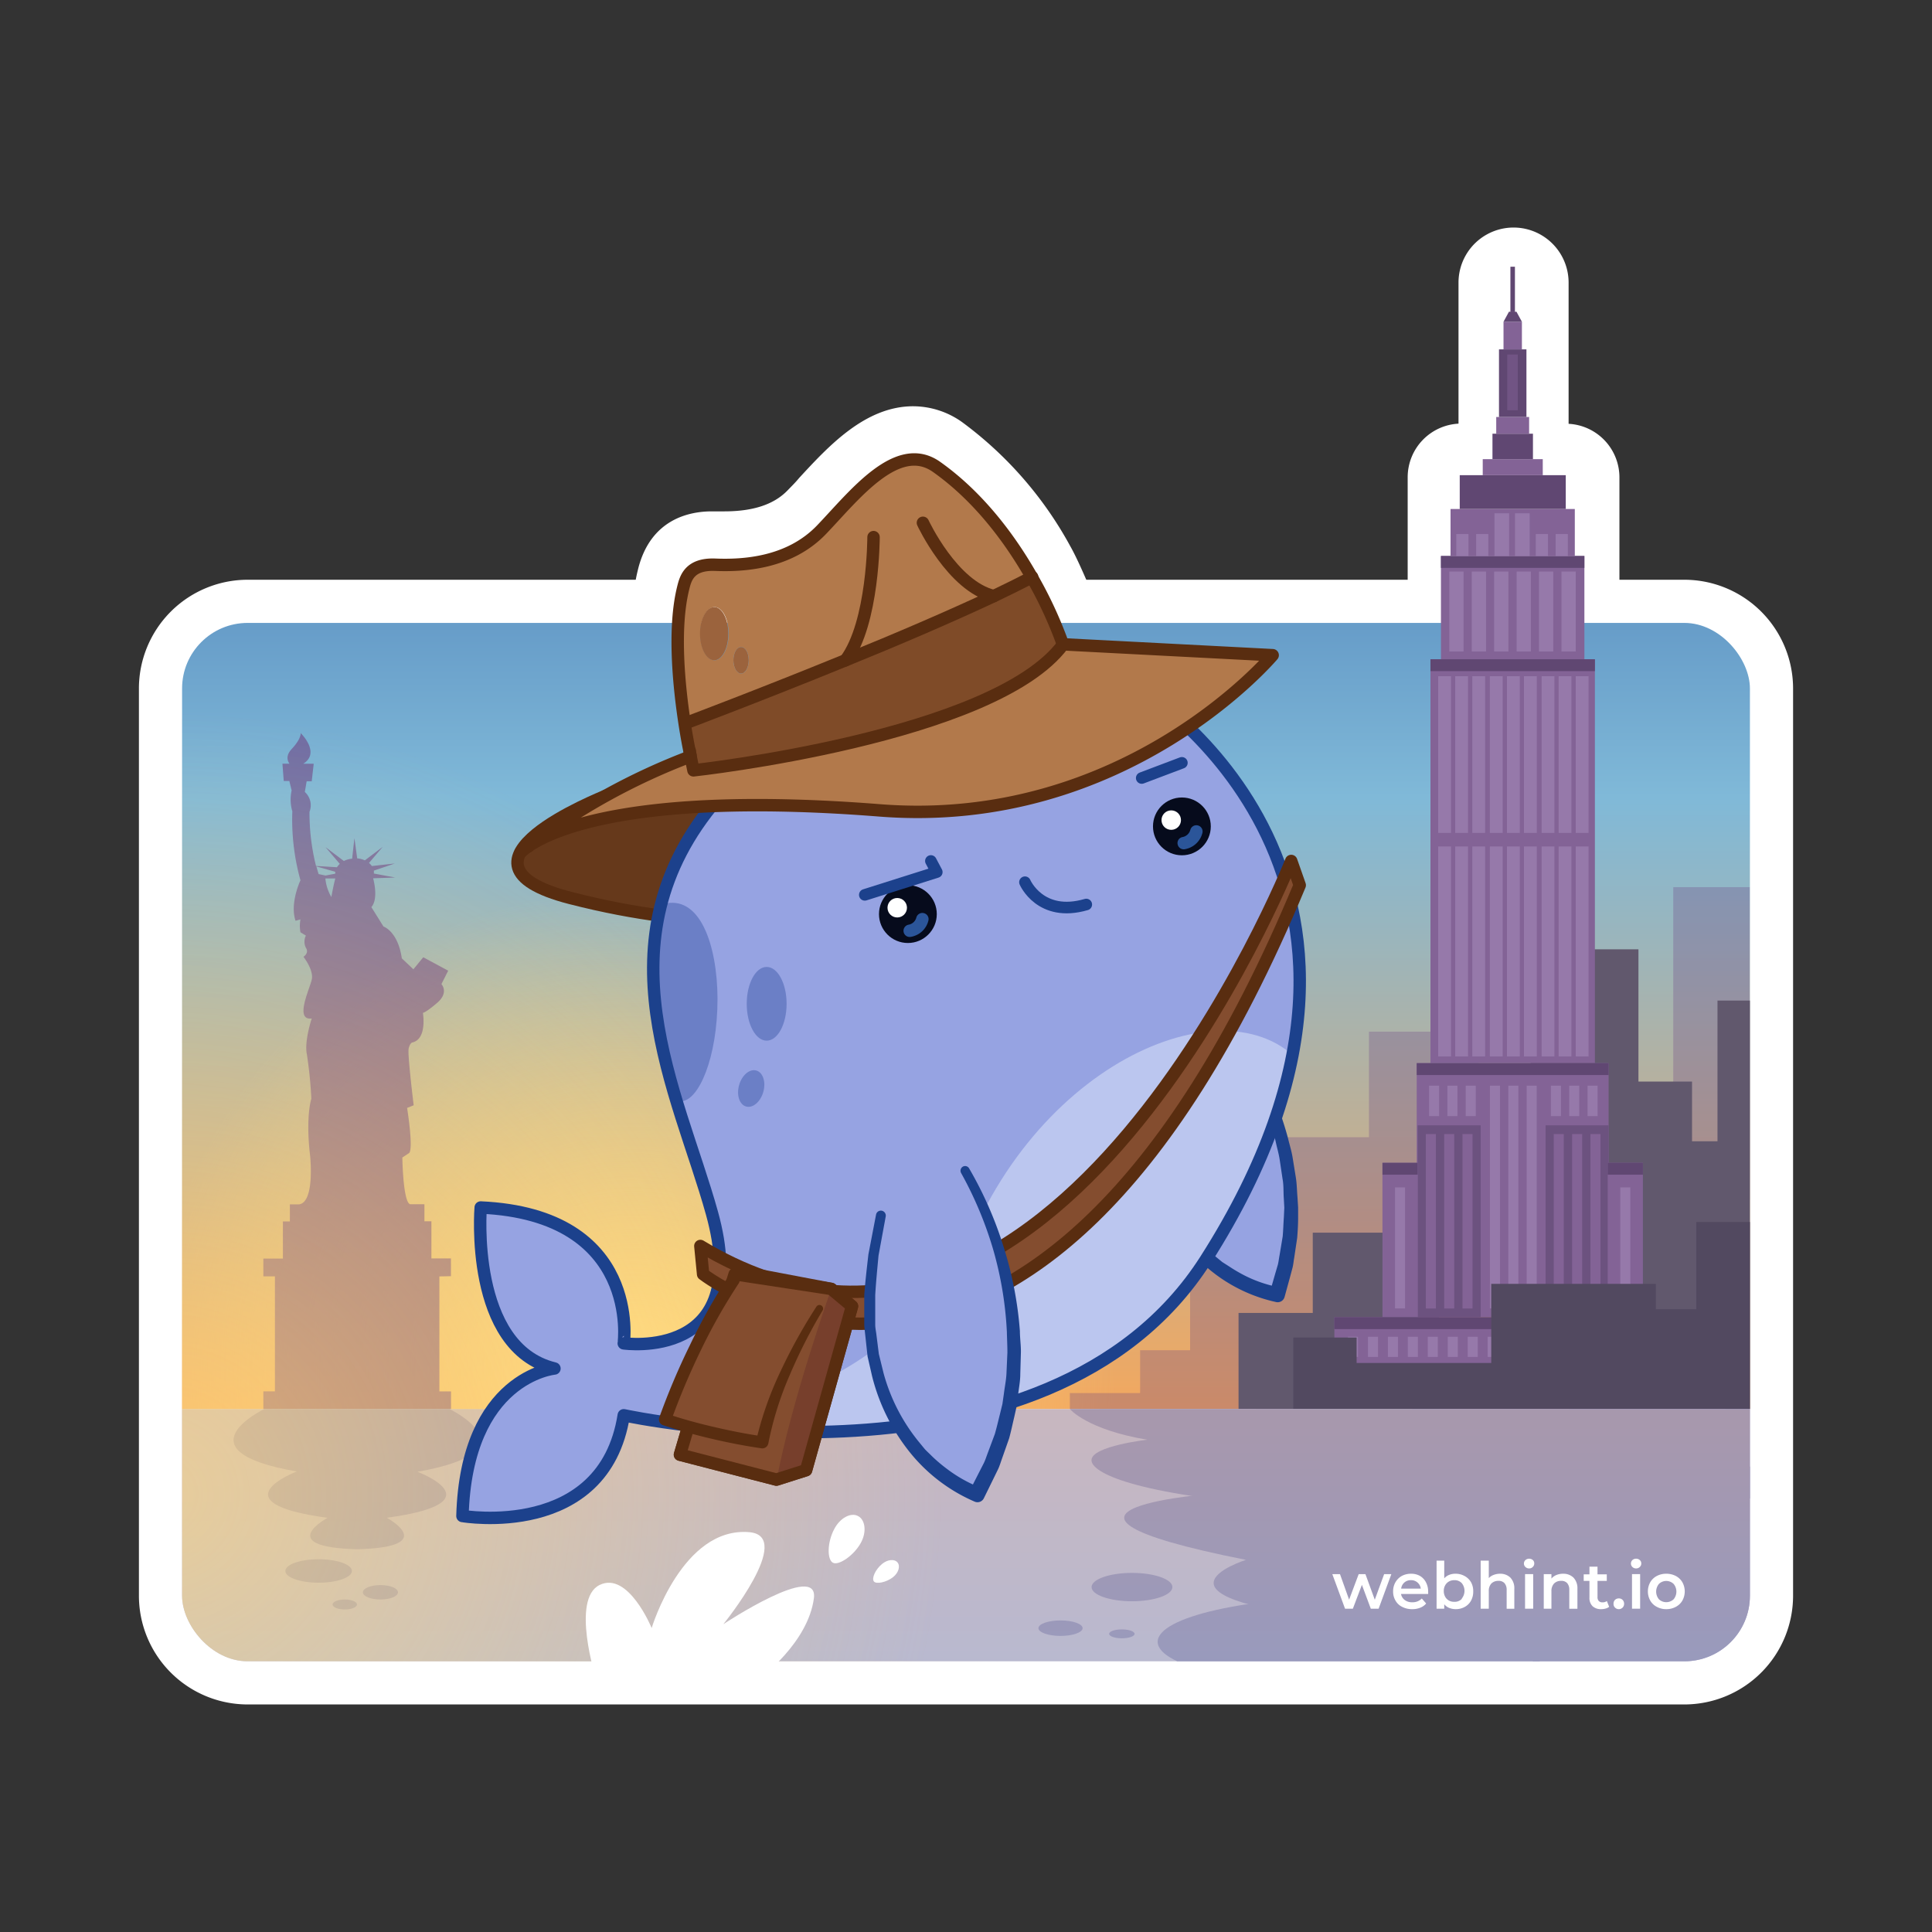 <svg id="sticker" xmlns="http://www.w3.org/2000/svg" xmlns:xlink="http://www.w3.org/1999/xlink" viewBox="0 0 252 252"><rect x="0" y="0" width="252" height="252" fill="#333333" stroke="none"/><defs><style>.cls-1,.cls-20,.cls-23,.cls-27{fill:none;}.cls-2{fill:#fff;}.cls-3{clip-path:url(#clip-path);}.cls-4{fill:url(#linear-gradient);}.cls-5{fill:url(#radial-gradient);}.cls-6{opacity:0.3;}.cls-7,.cls-9{fill:#6c4284;}.cls-8{fill:#61586d;}.cls-9{opacity:0.6;}.cls-10{fill:#bdbad8;}.cls-11{fill:#9593c1;}.cls-12{opacity:0.2;fill:url(#linear-gradient-2);}.cls-13{fill:url(#radial-gradient-2);}.cls-14{fill:#66391b;}.cls-14,.cls-27,.cls-28{stroke:#592d10;}.cls-14,.cls-20,.cls-23,.cls-27,.cls-28{stroke-linecap:round;stroke-linejoin:round;}.cls-14,.cls-20,.cls-27,.cls-28{stroke-width:1.62px;}.cls-15{fill:#96a3e2;}.cls-16{fill:#1c418c;}.cls-17{clip-path:url(#clip-path-2);}.cls-18{fill:#bbc6ef;}.cls-19{fill:#6b7fc6;}.cls-20,.cls-23{stroke:#1c418c;}.cls-21{fill:#060b1c;}.cls-22{fill:#2b5599;}.cls-23{stroke-width:1.51px;}.cls-24{fill:#b2794b;}.cls-25{fill:#7f4b28;}.cls-26{fill:#9b633d;}.cls-28,.cls-29{fill:#844d2f;}.cls-30{fill:#773f2c;}.cls-31{fill:#592d10;}.cls-32,.cls-36{fill:#836396;}.cls-33{fill:#604772;}.cls-34{fill:#6c527f;}.cls-35{fill:#9679aa;}.cls-36{opacity:0.5;}.cls-37{fill:#524960;}</style><clipPath id="clip-path"><rect class="cls-1" x="23.75" y="81.25" width="204.5" height="135.44" rx="8.55" ry="8.55"/></clipPath><linearGradient id="linear-gradient" x1="125.88" y1="74.64" x2="125.88" y2="183.31" gradientUnits="userSpaceOnUse"><stop offset="0" stop-color="#5f94c4"/><stop offset="0.27" stop-color="#80b9d8"/><stop offset="1" stop-color="#f2a85f"/></linearGradient><radialGradient id="radial-gradient" cx="82.54" cy="178.91" r="63.06" gradientTransform="translate(-0.02 0.05)" gradientUnits="userSpaceOnUse"><stop offset="0" stop-color="#ffdb80"/><stop offset="1" stop-color="#ffdb80" stop-opacity="0"/></radialGradient><linearGradient id="linear-gradient-2" x1="125.88" y1="252.61" x2="125.88" y2="185.34" gradientTransform="translate(-0.02 0.05)" xlink:href="#linear-gradient"/><radialGradient id="radial-gradient-2" cx="20.9" cy="194.88" r="102.14" gradientTransform="translate(-0.02 0.05)" gradientUnits="userSpaceOnUse"><stop offset="0" stop-color="#ffdb80" stop-opacity="0.6"/><stop offset="1" stop-color="#ffdb80" stop-opacity="0"/></radialGradient><clipPath id="clip-path-2"><path class="cls-1" d="M81.36,184.6s55.26,12.09,75.91-20.29c32.28-50.63-9.39-75.09-9.39-75.09-25.81-10.33-54.3,15-54.3,15-15.86,18.54-5.13,38.14-.72,54,5.4,19.42-11.5,17-11.5,17S83.7,158.44,62.7,157.5c0,0-1.52,18.3,9.62,21,0,0-11.49,1.06-12,19.24C60.36,197.74,78.78,200.91,81.36,184.6Z"/></clipPath></defs><title>webhint_sticker_4</title><path class="cls-2" d="M219.7,75.62h-8.47V62.28a7,7,0,0,0-6.63-7V36.86a7.18,7.18,0,0,0-14.36,0v18.4a7,7,0,0,0-6.63,7V75.62H32.3A14.19,14.19,0,0,0,18.12,89.8V208.14A14.19,14.19,0,0,0,32.3,222.32H219.7a14.19,14.19,0,0,0,14.18-14.18V89.8A14.19,14.19,0,0,0,219.7,75.62Z"/><path class="cls-2" d="M83.87,194.85l-.87,1a19.9,19.9,0,0,1-3.63,3.35c-5.21,3.73-11.31,4.52-15.51,4.52a29.34,29.34,0,0,1-4.75-.36,6.83,6.83,0,0,1-5.65-6.87c.12-4.52,1.1-13,6.38-19.24l.47-.55-.39-.62a27.17,27.17,0,0,1-3.35-8.8,43.77,43.77,0,0,1-.74-11.42,6.78,6.78,0,0,1,6.8-6.23h.28c9,.4,15.77,3.32,20.21,8.66.11.13.21.26.32.38l1,1.25.69-1.43a6.1,6.1,0,0,1,.39-.71l.25-.39-.13-.44c-.55-1.8-1.17-3.66-1.81-5.62-.55-1.67-1.14-3.43-1.7-5.24l-.08-.25-.2-.18c-3.38-3.14-5.57-8.42-6.16-14.88a31,31,0,0,1,.08-6.47l.11-.89-.87-.21c-.78-.18-1.57-.37-2.36-.58-7.56-1.94-11.59-5.48-12-10.51-.6-7.82,8.46-12.6,15.32-15.53l.12,0A6.86,6.86,0,0,1,78.39,96l.63,0,.17-.09c1-.52,2.1-1,3.16-1.51l.73-.34-.31-1.43.27-.07-.11-.87c-.9-7.1-.79-13.14.3-17.47,1.63-6.54,6.72-7.52,9.61-7.52h.56l1.06,0c3.79,0,6.51-.9,8.29-2.76.48-.5,1-1,1.48-1.59l0,0c3.85-4.17,8.63-9.36,14.89-9.36a11.06,11.06,0,0,1,6.36,2.06,49.46,49.46,0,0,1,14.18,16.3c.82,1.45,1.86,3.88,2.63,5.65.27.64.51,1.2.7,1.62l.27.58,34.79,0-7.67,9.11a52.74,52.74,0,0,1-5.34,5.24l-.72.62.59.75a55,55,0,0,1,6.27,10l.14.29.27.15a6.8,6.8,0,0,1,3.09,3.67l1.11,3.16a6.87,6.87,0,0,1-.14,4.87l-.3.7,0,.29a54,54,0,0,1,.15,17.23l0,.37.2.31a20.7,20.7,0,0,1,1.62,3.1c2.75,6.68,1.79,15.16-2.93,25.93l0,.09,0,.11A43.36,43.36,0,0,1,173.1,170a7,7,0,0,1-2.93,3.76l-.21.13-.13.22a168.48,168.48,0,0,1-15.4,22.39L153,198.22,91.83,207Z"/><g class="cls-3"><rect class="cls-4" x="16.59" y="71.56" width="218.57" height="112.23"/><circle class="cls-5" cx="82.53" cy="178.96" r="63.06"/><g class="cls-6"><rect class="cls-7" x="218.25" y="115.72" width="13.16" height="40.77"/><polygon class="cls-7" points="178.56 148.33 165.95 148.33 165.95 163.6 155.23 163.6 155.23 176.12 148.71 176.12 148.71 181.7 139.55 181.7 139.55 183.79 148.71 183.79 150.39 183.79 155.23 183.79 158.57 183.79 174.19 183.78 174.19 180.27 182.48 180.27 182.48 177.63 192.89 177.63 192.89 134.56 178.56 134.56 178.56 148.33"/></g><polygon class="cls-8" points="237.4 130.51 224.02 130.51 224.02 148.86 220.7 148.86 220.7 141.07 213.71 141.07 213.71 123.82 199.65 123.82 199.66 169.75 210.45 169.75 210.45 183.78 218.91 183.78 220.71 183.78 225.43 183.78 225.43 183.78 237.4 183.78 237.4 130.51"/><polygon class="cls-8" points="171.23 171.25 161.55 171.25 161.55 183.79 171.23 183.78 176.62 183.78 187.69 183.78 187.68 160.78 171.23 160.78 171.23 171.25"/><path class="cls-9" d="M58.82,166.46v-2.32H56.27V159.3h-.91v-2.23H53.48c-.92-.33-1-6.09-1-6.09l.89-.59c.58-.63-.27-5.88-.27-5.88l.86-.34s-.82-6.65-.66-7.38.46-.81.46-.81c2-.43,1.4-3.87,1.4-3.87s.35,0,1.89-1.33.53-2.42.53-2.42l.88-1.75-3.25-1.75-1.29,1.57L52.41,125c-.51-3.54-2.39-4.15-2.39-4.15l-1.58-2.53c.92-1.07.33-3.38.23-3.76l2.89-.1-2.8-.52a1.58,1.58,0,0,0,0-.38l2.74-.93-3,.33a1.74,1.74,0,0,0-.37-.4l1.79-2.1-2.33,1.76a3,3,0,0,0-1-.26l-.36-2.64L45.93,112a3.14,3.14,0,0,0-1.08.3l-2.39-1.8,1.86,2.18a2.22,2.22,0,0,0-.37.44l-2.73-.17a28.35,28.35,0,0,1-.85-7.06,2.33,2.33,0,0,0-.61-2.59L40,101.9h.66l.26-2.28H39.55c2.32-1.43-.33-4-.33-4s.1.71-1.16,2.06c-.82.88-.57,1.56-.3,1.93h-.92l.17,2.26h.73l.3,1.23a5.38,5.38,0,0,0,.09,2.72,29.61,29.61,0,0,0,1.06,9s-1.42,3-.64,5.28l.64-.18a4.55,4.55,0,0,0,0,1.68l.71.43a1.79,1.79,0,0,0,0,1.6c.46.69-.32,1.17-.32,1.17s1.38,1.73,1.08,3-2.26,5.33,0,5.05c0,0-1,3-.63,4.68a56.49,56.49,0,0,1,.58,5.78s-.77,2.29-.16,7.44c0,0,.65,6-1.42,6.34H37.81v2.23H36.9v4.84H34.35v2.32h1.51v15H34.35v2.33H58.83v-2.32H57.31v-15ZM43.22,117a5.79,5.79,0,0,1-.78-2.42l1.3,0C43.53,115.28,43.22,117,43.22,117Zm.51-3.29a2.42,2.42,0,0,0,0,.25v0l-1.28.24v0l-.89-.19s-.12-.36-.29-1Z"/><rect class="cls-10" x="16.59" y="183.79" width="218.57" height="45.05"/><path class="cls-11" d="M58.64,183.79H34.47s-11.39,5.45,4.25,8.14c0,0-10.69,4.05,4,6.05,0,0-7,3.76,3.65,4.09h.43c10.63-.33,3.65-4.1,3.65-4.1,14.67-2,4-6,4-6C70,189.24,58.64,183.79,58.64,183.79Z"/><ellipse class="cls-11" cx="41.56" cy="204.91" rx="4.34" ry="1.53"/><ellipse class="cls-11" cx="49.62" cy="207.69" rx="2.29" ry="0.94"/><ellipse class="cls-11" cx="44.97" cy="209.28" rx="1.59" ry="0.65"/><ellipse class="cls-11" cx="147.65" cy="207.01" rx="5.27" ry="1.85"/><ellipse class="cls-11" cx="138.33" cy="212.37" rx="2.88" ry="1.01"/><ellipse class="cls-11" cx="146.33" cy="213.11" rx="1.66" ry="0.58"/><path class="cls-11" d="M238,211.35s4.4,4-17,5.23c0,0-2,3.33-10.17,3.54v0h-.8v0c-8.14-.21-10.16-3.54-10.16-3.54-20.48-1.32-21.68-5-21.68-5-32.13-2.95-15.67-8.12-15.67-8.12-33.52-6.64-3.58-8.7-3.58-8.7,7.88-4.73-13.29-4.95-13.29-4.95l64.39,1.48h28.32Z"/><ellipse class="cls-11" cx="221.2" cy="214.56" rx="1.64" ry="0.54"/><path class="cls-11" d="M139.55,183.79s2.23,2.69,10.09,4c0,0-7.21.82-7.27,2.64-.06,1.63,5.39,4.52,25.57,6.06,11.82.91,62.54-1.13,62.54-1.13V183.76Z"/><ellipse class="cls-11" cx="177.16" cy="214.15" rx="26.16" ry="5.89"/><rect class="cls-12" x="16.59" y="183.79" width="218.57" height="45.05"/><circle class="cls-13" cx="20.89" cy="194.93" r="102.14"/></g><path class="cls-2" d="M77.72,218.89s-3.26-10.3.48-12.15S85,212.35,85,212.35s4-13.27,12.75-12.5c5.93.53-3.4,12-3.4,12s12.44-8.24,11.81-3.38c-.76,5.81-7,10.4-7,10.4Z"/><path class="cls-2" d="M112.28,201.25c-.91,1.65-2.9,3-3.65,2.58s-.76-2.63.2-4.42c.76-1.43,2.15-2.17,3.1-1.66S113.06,199.84,112.28,201.25Z"/><path class="cls-2" d="M116.48,205.72c-.85.67-2.2.95-2.5.55s.18-1.55,1.09-2.29c.71-.58,1.61-.66,2-.18S117.2,205.15,116.48,205.72Z"/><path class="cls-14" d="M79,103.8c-.36.21-22.32,8.78-4.6,13.33s28.15,2.54,28.15,2.54l-4.45-17.43Z"/><path class="cls-15" d="M157.7,130.62s16.05,17.32,8.88,38.24c0,0-19-2.66-17.82-31"/><path class="cls-16" d="M158.2,130.15a46.4,46.4,0,0,1,5.92,8.59,45.31,45.31,0,0,1,3.87,9.68c.2.85.47,1.69.61,2.55l.42,2.6c.14.86.14,1.74.22,2.62l.08,1.31,0,1.32c0,.87-.05,1.75-.12,2.63l-.39,2.61c-.08.43-.11.87-.22,1.3l-.34,1.27-.7,2.55a.93.93,0,0,1-1.07.66,20.44,20.44,0,0,1-9.09-4.56,24.31,24.31,0,0,1-6.06-8l-1-2.3-.74-2.39c-.12-.4-.26-.79-.36-1.19l-.24-1.22-.47-2.45c-.19-1.64-.32-3.29-.45-4.93l0-4.94a.7.7,0,0,1,.71-.7.7.7,0,0,1,.7.7v.06l0,4.81c.15,1.59.29,3.19.5,4.77l.48,2.33.24,1.17c.11.38.25.75.36,1.13l.74,2.26,1,2.15a22.43,22.43,0,0,0,5.72,7.33l.9.74,1,.64a20.27,20.27,0,0,0,2,1.16,17,17,0,0,0,4.29,1.47l-1.07.66.69-2.4.35-1.19c.1-.41.14-.82.22-1.23l.41-2.46c.07-.83.09-1.66.15-2.49l.06-1.25-.07-1.25c-.06-.83,0-1.67-.16-2.5l-.37-2.48c-.12-.82-.37-1.63-.54-2.45a43.86,43.86,0,0,0-3.6-9.39,45.69,45.69,0,0,0-5.58-8.37l0,0a.69.69,0,0,1,.07-1A.68.68,0,0,1,158.2,130.15Z"/><path class="cls-15" d="M81.36,184.6s55.26,12.09,75.91-20.29c32.28-50.63-9.39-75.09-9.39-75.09-25.81-10.33-54.3,15-54.3,15-15.86,18.54-5.13,38.14-.72,54,5.4,19.42-11.5,17-11.5,17S83.7,158.44,62.7,157.5c0,0-1.52,18.3,9.62,21,0,0-11.49,1.06-12,19.24C60.36,197.74,78.78,200.91,81.36,184.6Z"/><g class="cls-17"><path class="cls-18" d="M84.05,185.11s30.18,2.18,43.53-25.73c11.8-24.64,38-32.38,44.35-17,6.88,16.69-22,51.33-22,51.33l-55.08,7.91Z"/><path class="cls-19" d="M93.59,130.24c0,7.76-2.48,13.39-4.76,13.4-3.28,0-6.44-5.22-7.09-12.33s1.6-12.53,4.76-13.39C91.23,116.62,93.55,123.11,93.59,130.24Z"/><ellipse class="cls-19" cx="100" cy="130.93" rx="2.6" ry="4.81"/><ellipse class="cls-19" cx="97.98" cy="141.99" rx="2.44" ry="1.64" transform="translate(-65.34 197.54) rotate(-74.18)"/></g><path class="cls-20" d="M81.36,184.6s55.26,12.09,75.91-20.29c32.28-50.63-9.39-75.09-9.39-75.09-25.81-10.33-54.3,15-54.3,15-15.86,18.54-5.13,38.14-.72,54,5.4,19.42-11.5,17-11.5,17S83.7,158.44,62.7,157.5c0,0-1.52,18.3,9.62,21,0,0-11.49,1.06-12,19.24C60.36,197.74,78.78,200.91,81.36,184.6Z"/><circle class="cls-21" cx="118.42" cy="119.23" r="3.77"/><circle class="cls-2" cx="117.03" cy="118.4" r="1.27"/><path class="cls-22" d="M120.52,119.11a.81.81,0,0,0-1,.58,1.26,1.26,0,0,1-1,.92.81.81,0,0,0-.66.93.8.8,0,0,0,.93.66,2,2,0,0,0,.41-.1,2.82,2.82,0,0,0,1.89-2A.8.8,0,0,0,120.52,119.11Z"/><circle class="cls-21" cx="154.16" cy="107.79" r="3.77"/><circle class="cls-2" cx="152.77" cy="106.97" r="1.27"/><path class="cls-22" d="M156.26,107.67a.81.81,0,0,0-1,.58,1.31,1.31,0,0,1-1,.93.79.79,0,0,0-.66.92.81.81,0,0,0,.93.67,2.92,2.92,0,0,0,.4-.1,2.85,2.85,0,0,0,1.9-2A.81.81,0,0,0,156.26,107.67Z"/><path class="cls-23" d="M133.69,115.07s2,4.67,8,2.91"/><polyline class="cls-23" points="112.8 116.72 122.19 113.75 121.42 112.3"/><line class="cls-23" x1="148.92" y1="101.48" x2="154.16" y2="99.5"/><path class="cls-24" d="M138.67,84.05,166,85.46s-19.15,22.78-51.29,20.24c-31.58-2.49-42.58,2.53-45.7,4.62A84.15,84.15,0,0,1,90.08,98.66l.37,1.82S129.7,96.2,138.67,84.05Z"/><path class="cls-25" d="M134.6,75.27a54.52,54.52,0,0,1,4.07,8.78c-9,12.15-48.22,16.43-48.22,16.43l-.37-1.82h0s0-.18-.11-.53c-.14-.69-.4-2-.67-3.77h.06s9.88-3.72,20.92-8.23C117,83.4,124,80.39,129.63,77.75,131.47,76.87,133.15,76,134.6,75.27Z"/><path class="cls-26" d="M96.66,84.39c.57,0,1,.78,1,1.73s-.46,1.74-1,1.74-1-.77-1-1.74S96.09,84.39,96.66,84.39Z"/><path class="cls-24" d="M96.66,84.39c-.57,0-1,.78-1,1.73s.46,1.74,1,1.74,1-.77,1-1.74S97.23,84.39,96.66,84.39ZM93.2,86.12c1,0,1.84-1.54,1.84-3.47s-.83-3.47-1.84-3.47-1.86,1.56-1.86,3.47S92.18,86.12,93.2,86.12Zm36.43-8.37C124,80.39,117,83.4,110.29,86.12c-11,4.51-20.92,8.23-20.92,8.23h-.06c-.72-4.72-1.52-12.35-.18-17.7.31-1.24.81-3.12,4.14-3,3.66.15,9.68-.17,13.9-4.57s9.87-11.82,15-8.19c5.65,4,9.73,9.64,12.41,14.36C133.15,76,131.47,76.87,129.63,77.75Z"/><path class="cls-26" d="M95,82.65c0,1.93-.83,3.47-1.84,3.47s-1.86-1.54-1.86-3.47.84-3.47,1.86-3.47S95,80.74,95,82.65Z"/><path class="cls-24" d="M68.81,110.42c-.51.41-.81.67-.89.74A4.66,4.66,0,0,1,68.81,110.42Z"/><path class="cls-24" d="M67.92,111.16h0Z"/><path class="cls-27" d="M69,110.32A84.15,84.15,0,0,1,90.08,98.66h0s0-.18-.11-.53c-.14-.69-.4-2-.67-3.77-.72-4.72-1.52-12.35-.18-17.7.31-1.24.81-3.12,4.14-3,3.66.15,9.68-.17,13.9-4.57s9.87-11.82,15-8.19c5.65,4,9.73,9.64,12.41,14.36a54.52,54.52,0,0,1,4.07,8.78L166,85.46s-19.15,22.78-51.29,20.24c-31.58-2.49-42.58,2.53-45.7,4.62"/><path class="cls-27" d="M67.9,111.18h0c.08-.07.38-.33.89-.74"/><path class="cls-27" d="M68.81,110.42a4.66,4.66,0,0,0-.89.74h0"/><path class="cls-27" d="M68.81,110.42l.09,0,.06-.05"/><path class="cls-27" d="M89.37,94.35s9.88-3.72,20.92-8.23C117,83.4,124,80.39,129.63,77.75c1.84-.88,3.52-1.71,5-2.48"/><path class="cls-27" d="M138.67,84.05c-9,12.15-48.22,16.43-48.22,16.43l-.37-1.82-.1-.53,0-.16"/><path class="cls-27" d="M113.94,70.06s0,11.18-3.65,16.06"/><path class="cls-27" d="M120.38,68.19s3.86,8.3,9.25,9.56"/><path class="cls-28" d="M168.42,112.3s-31,78-77.07,50.22l.36,3.68s42.89,33.16,77.82-50.74Z"/><polygon class="cls-27" points="90.8 182.61 88.69 189.74 101.27 192.99 105.14 191.76 111.13 170.38 108.42 168.12 96.17 165.8 90.8 182.61"/><polygon class="cls-29" points="90.8 182.61 88.69 189.74 101.27 192.99 105.14 191.76 111.13 170.38 108.42 168.12 95.82 166.2 90.8 182.61"/><path class="cls-30" d="M108.42,168.12s-5.24,14.72-7.18,25.22l3.91-1.58,6-21.38Z"/><polygon class="cls-27" points="90.8 182.61 88.69 189.74 101.27 192.99 105.14 191.76 111.13 170.38 108.42 168.12 95.82 166.2 90.8 182.61"/><path class="cls-29" d="M106.91,170.64s-5.86,9.06-7.48,17.47a80.11,80.11,0,0,1-12.68-3,89.61,89.61,0,0,1,8.94-18.19"/><path class="cls-31" d="M107.31,170.9a68.81,68.81,0,0,0-4.29,8.43,43,43,0,0,0-2.8,8.93.8.8,0,0,1-.9.65c-2.2-.32-4.34-.74-6.48-1.24s-4.25-1.09-6.34-1.77h0a.79.79,0,0,1-.51-1h0a92.46,92.46,0,0,1,4-9.45,77.05,77.05,0,0,1,5-8.93.82.82,0,0,1,1.13-.22.8.8,0,0,1,.22,1.12h0a74.79,74.79,0,0,0-4.94,8.73,93.57,93.57,0,0,0-3.9,9.26l-.51-1q3,1,6.2,1.73c2.09.49,4.22.91,6.32,1.21l-.9.65a44.52,44.52,0,0,1,3.21-9.15,70.62,70.62,0,0,1,4.67-8.42.47.47,0,0,1,.65-.14.48.48,0,0,1,.15.65Z"/><path class="cls-15" d="M125.88,152.69s13.44,21.59,1.59,42.24c0,0-19.54-6.69-12.53-36.37"/><path class="cls-16" d="M126.39,152.37a49.46,49.46,0,0,1,4.51,10.25,48.33,48.33,0,0,1,2.13,11c0,.93.15,1.87.13,2.81l-.08,2.82c0,.94-.2,1.87-.3,2.81l-.18,1.4-.31,1.38c-.22.92-.41,1.85-.66,2.76l-.94,2.67c-.16.44-.29.9-.49,1.33l-.62,1.27-1.25,2.55a.92.92,0,0,1-1.19.45,22,22,0,0,1-8.64-6.66,25.93,25.93,0,0,1-4.74-9.67l-.6-2.62-.29-2.67c-.05-.45-.1-.89-.14-1.34v-4c.13-1.76.34-3.53.54-5.29l1-5.2a.64.64,0,0,1,.75-.5.65.65,0,0,1,.51.74v0l-.94,5.11c-.16,1.72-.33,3.43-.43,5.15l0,2.58,0,1.28c0,.43.1.85.15,1.28l.32,2.54.61,2.48a24.18,24.18,0,0,0,4.57,8.94l.82,1c.28.3.6.58.89.88a19.79,19.79,0,0,0,1.91,1.63,18.28,18.28,0,0,0,4.26,2.44l-1.19.45,1.22-2.4.61-1.19c.2-.41.33-.84.49-1.26l.94-2.52c.25-.86.45-1.74.67-2.61l.32-1.31.19-1.33c.11-.9.3-1.78.34-2.68l.12-2.7c0-.91-.05-1.81-.07-2.71A47,47,0,0,0,129.55,163a48.78,48.78,0,0,0-4.19-10l0,0a.62.62,0,0,1,.23-.83A.6.6,0,0,1,126.39,152.37Z"/><rect class="cls-32" x="187.95" y="72.52" width="18.71" height="13.47"/><rect class="cls-32" x="186.58" y="85.99" width="21.45" height="52.68"/><rect class="cls-32" x="184.79" y="138.67" width="25.03" height="33.13"/><rect class="cls-33" x="187.95" y="72.52" width="18.71" height="1.55"/><rect class="cls-33" x="186.58" y="85.99" width="21.45" height="1.55"/><rect class="cls-33" x="184.79" y="138.67" width="25.03" height="1.55"/><rect class="cls-34" x="184.91" y="146.78" width="8.22" height="25.03"/><rect class="cls-34" x="201.6" y="146.78" width="8.22" height="25.03"/><rect class="cls-32" x="180.32" y="151.67" width="4.59" height="20.14"/><rect class="cls-33" x="180.32" y="151.67" width="4.59" height="1.55"/><rect class="cls-32" x="209.7" y="151.67" width="4.59" height="20.14"/><rect class="cls-33" x="209.7" y="151.67" width="4.59" height="1.55"/><rect class="cls-32" x="174.05" y="171.81" width="46.51" height="8.7"/><rect class="cls-33" x="174.05" y="171.81" width="46.51" height="1.55"/><rect class="cls-32" x="189.2" y="66.39" width="16.21" height="6.14"/><rect class="cls-33" x="190.4" y="61.98" width="13.83" height="4.41"/><rect class="cls-32" x="193.4" y="59.89" width="7.83" height="2.09"/><rect class="cls-33" x="194.67" y="56.57" width="5.28" height="3.32"/><rect class="cls-32" x="195.16" y="54.39" width="4.29" height="2.19"/><rect class="cls-33" x="195.52" y="45.57" width="3.58" height="8.82"/><rect class="cls-32" x="196.11" y="41.97" width="2.4" height="3.6"/><polygon class="cls-33" points="198.51 41.97 196.11 41.97 196.82 40.66 197.8 40.66 198.51 41.97"/><rect class="cls-33" x="197.01" y="34.79" width="0.59" height="5.92"/><rect class="cls-35" x="189.04" y="74.55" width="1.86" height="10.43"/><rect class="cls-35" x="191.97" y="74.55" width="1.86" height="10.43"/><rect class="cls-35" x="194.89" y="74.55" width="1.86" height="10.43"/><rect class="cls-35" x="197.82" y="74.55" width="1.86" height="10.43"/><rect class="cls-35" x="200.74" y="74.55" width="1.86" height="10.43"/><rect class="cls-35" x="203.67" y="74.55" width="1.86" height="10.43"/><rect class="cls-35" x="187.59" y="88.2" width="1.67" height="20.44"/><rect class="cls-35" x="189.81" y="88.2" width="1.67" height="20.44"/><rect class="cls-35" x="192.04" y="88.2" width="1.67" height="20.44"/><rect class="cls-35" x="194.33" y="88.2" width="1.67" height="20.44"/><rect class="cls-35" x="196.56" y="88.2" width="1.67" height="20.44"/><rect class="cls-35" x="198.78" y="88.2" width="1.67" height="20.44"/><rect class="cls-35" x="201.08" y="88.2" width="1.67" height="20.44"/><rect class="cls-35" x="203.3" y="88.2" width="1.67" height="20.44"/><rect class="cls-35" x="205.53" y="88.2" width="1.67" height="20.44"/><rect class="cls-35" x="187.59" y="110.41" width="1.67" height="27.39"/><rect class="cls-35" x="189.81" y="110.41" width="1.67" height="27.39"/><rect class="cls-35" x="192.04" y="110.41" width="1.67" height="27.39"/><rect class="cls-35" x="194.33" y="110.41" width="1.67" height="27.39"/><rect class="cls-35" x="196.56" y="110.41" width="1.67" height="27.39"/><rect class="cls-35" x="198.78" y="110.41" width="1.67" height="27.39"/><rect class="cls-35" x="201.08" y="110.41" width="1.67" height="27.39"/><rect class="cls-35" x="203.3" y="110.41" width="1.67" height="27.39"/><rect class="cls-35" x="205.53" y="110.41" width="1.67" height="27.39"/><rect class="cls-35" x="189.95" y="69.66" width="1.59" height="2.86"/><rect class="cls-35" x="192.54" y="69.66" width="1.59" height="2.86"/><rect class="cls-35" x="200.32" y="69.66" width="1.59" height="2.86"/><rect class="cls-35" x="202.91" y="69.66" width="1.59" height="2.86"/><rect class="cls-35" x="194.93" y="66.95" width="1.91" height="5.57"/><rect class="cls-35" x="197.61" y="66.95" width="1.91" height="5.57"/><rect class="cls-36" x="196.6" y="46.24" width="1.37" height="7.27"/><rect class="cls-35" x="186.4" y="141.61" width="1.31" height="3.97"/><rect class="cls-35" x="188.79" y="141.61" width="1.31" height="3.97"/><rect class="cls-35" x="191.18" y="141.61" width="1.31" height="3.97"/><rect class="cls-32" x="185.98" y="147.92" width="1.31" height="22.75"/><rect class="cls-32" x="188.37" y="147.92" width="1.31" height="22.75"/><rect class="cls-32" x="190.76" y="147.92" width="1.31" height="22.75"/><rect class="cls-32" x="202.66" y="147.92" width="1.31" height="22.75"/><rect class="cls-32" x="205.06" y="147.92" width="1.31" height="22.75"/><rect class="cls-32" x="207.45" y="147.92" width="1.31" height="22.75"/><rect class="cls-35" x="194.34" y="141.61" width="1.31" height="29.05"/><rect class="cls-35" x="196.74" y="141.61" width="1.31" height="29.05"/><rect class="cls-35" x="199.13" y="141.61" width="1.31" height="29.05"/><rect class="cls-35" x="202.29" y="141.61" width="1.31" height="3.97"/><rect class="cls-35" x="204.68" y="141.61" width="1.31" height="3.97"/><rect class="cls-35" x="207.07" y="141.61" width="1.31" height="3.97"/><rect class="cls-35" x="181.96" y="154.88" width="1.31" height="15.78"/><rect class="cls-35" x="175.82" y="174.36" width="1.31" height="2.63"/><rect class="cls-35" x="178.43" y="174.36" width="1.31" height="2.63"/><rect class="cls-35" x="181.03" y="174.36" width="1.31" height="2.63"/><rect class="cls-35" x="183.63" y="174.36" width="1.31" height="2.63"/><rect class="cls-35" x="186.23" y="174.36" width="1.31" height="2.63"/><rect class="cls-35" x="188.84" y="174.36" width="1.31" height="2.63"/><rect class="cls-35" x="191.44" y="174.36" width="1.31" height="2.63"/><rect class="cls-35" x="194.04" y="174.36" width="1.31" height="2.63"/><rect class="cls-35" x="196.64" y="174.36" width="1.31" height="2.63"/><rect class="cls-35" x="199.25" y="174.36" width="1.31" height="2.63"/><rect class="cls-35" x="201.85" y="174.36" width="1.31" height="2.63"/><rect class="cls-35" x="204.45" y="174.36" width="1.31" height="2.63"/><rect class="cls-35" x="207.05" y="174.36" width="1.31" height="2.63"/><rect class="cls-35" x="209.65" y="174.36" width="1.31" height="2.63"/><rect class="cls-35" x="212.26" y="174.36" width="1.31" height="2.63"/><rect class="cls-35" x="214.86" y="174.36" width="1.31" height="2.63"/><rect class="cls-35" x="217.46" y="174.36" width="1.31" height="2.63"/><rect class="cls-35" x="175.82" y="178.42" width="1.31" height="2.09"/><rect class="cls-35" x="178.43" y="178.42" width="1.31" height="2.09"/><rect class="cls-35" x="181.03" y="178.42" width="1.31" height="2.09"/><rect class="cls-35" x="183.63" y="178.42" width="1.31" height="2.09"/><rect class="cls-35" x="186.23" y="178.42" width="1.31" height="2.09"/><rect class="cls-35" x="188.84" y="178.42" width="1.31" height="2.09"/><rect class="cls-35" x="191.44" y="178.42" width="1.31" height="2.09"/><rect class="cls-35" x="194.04" y="178.42" width="1.31" height="2.09"/><rect class="cls-35" x="196.64" y="178.42" width="1.31" height="2.09"/><rect class="cls-35" x="199.25" y="178.42" width="1.31" height="2.09"/><rect class="cls-35" x="201.85" y="178.42" width="1.31" height="2.09"/><rect class="cls-35" x="204.45" y="178.42" width="1.31" height="2.09"/><rect class="cls-35" x="207.05" y="178.42" width="1.31" height="2.09"/><rect class="cls-35" x="209.65" y="178.42" width="1.31" height="2.09"/><rect class="cls-35" x="212.26" y="178.42" width="1.31" height="2.09"/><rect class="cls-35" x="214.86" y="178.42" width="1.31" height="2.09"/><rect class="cls-35" x="217.46" y="178.42" width="1.31" height="2.09"/><rect class="cls-35" x="211.34" y="154.88" width="1.31" height="15.78"/><polygon class="cls-2" points="179.32 208.66 178.1 205.32 177.22 205.32 175.97 208.65 174.78 205.32 173.78 205.32 175.44 209.83 176.46 209.83 177.64 206.72 178.8 209.83 179.82 209.83 181.48 205.32 180.54 205.32 179.32 208.66"/><path class="cls-2" d="M185.22,205.56a2.32,2.32,0,0,0-1.18-.29,2.53,2.53,0,0,0-1.2.29,2.2,2.2,0,0,0-.83.83,2.33,2.33,0,0,0-.3,1.18,2.28,2.28,0,0,0,.31,1.2,2,2,0,0,0,.87.82,2.78,2.78,0,0,0,1.31.3,2.69,2.69,0,0,0,1.05-.19,1.85,1.85,0,0,0,.77-.55l-.57-.65a1.63,1.63,0,0,1-1.22.49,1.56,1.56,0,0,1-1-.29,1.27,1.27,0,0,1-.49-.79h3.54a2,2,0,0,0,0-.31,2.53,2.53,0,0,0-.29-1.22A2.06,2.06,0,0,0,185.22,205.56Zm-2.46,1.65a1.24,1.24,0,0,1,1.28-1.1,1.23,1.23,0,0,1,.86.31,1.25,1.25,0,0,1,.42.79Z"/><path class="cls-2" d="M191,205.55a2.38,2.38,0,0,0-1.17-.28,2.09,2.09,0,0,0-.81.15,1.69,1.69,0,0,0-.64.45v-2.31h-1v6.27h1v-.58a1.65,1.65,0,0,0,.65.48,2.3,2.3,0,0,0,.85.16,2.39,2.39,0,0,0,1.17-.29,2.06,2.06,0,0,0,.82-.81,2.45,2.45,0,0,0,.29-1.22,2.37,2.37,0,0,0-.29-1.2A2.15,2.15,0,0,0,191,205.55Zm-.33,3a1.27,1.27,0,0,1-1,.38,1.33,1.33,0,0,1-.69-.17,1.26,1.26,0,0,1-.48-.49,1.51,1.51,0,0,1-.18-.75,1.47,1.47,0,0,1,.18-.74,1.26,1.26,0,0,1,.48-.49,1.34,1.34,0,0,1,.69-.18,1.27,1.27,0,0,1,1,.39,1.6,1.6,0,0,1,0,2Z"/><path class="cls-2" d="M195.69,205.27a2.35,2.35,0,0,0-.86.15,1.66,1.66,0,0,0-.64.42v-2.28h-1.06v6.27h1.06v-2.28a1.41,1.41,0,0,1,.33-1,1.26,1.26,0,0,1,.93-.35,1,1,0,0,1,.79.3,1.3,1.3,0,0,1,.28.89v2.45h1v-2.59a2,2,0,0,0-.51-1.47A1.87,1.87,0,0,0,195.69,205.27Z"/><rect class="cls-2" x="198.92" y="205.32" width="1.06" height="4.51"/><path class="cls-2" d="M199.45,203.31a.68.68,0,0,0-.48.18.61.61,0,0,0,0,.9.69.69,0,0,0,.48.19.63.63,0,0,0,.48-.2.6.6,0,0,0,.19-.46.56.56,0,0,0-.19-.44A.72.72,0,0,0,199.45,203.31Z"/><path class="cls-2" d="M203.92,205.27a2.33,2.33,0,0,0-.9.16,1.74,1.74,0,0,0-.66.47v-.58h-1v4.51h1v-2.28a1.42,1.42,0,0,1,.34-1,1.24,1.24,0,0,1,.92-.35,1,1,0,0,1,.8.3,1.3,1.3,0,0,1,.27.89v2.45h1.06v-2.59a2,2,0,0,0-.51-1.47A1.87,1.87,0,0,0,203.92,205.27Z"/><path class="cls-2" d="M209,209a.61.61,0,0,1-.47-.18.73.73,0,0,1-.16-.5V206.2h1.21v-.85h-1.21v-1h-1.05v1h-.75v.85h.75v2.17a1.5,1.5,0,0,0,.4,1.13,1.6,1.6,0,0,0,1.15.39,2,2,0,0,0,.56-.08,1.17,1.17,0,0,0,.46-.23l-.3-.75A.89.89,0,0,1,209,209Z"/><path class="cls-2" d="M211.15,208.49a.69.69,0,0,0-.5.19.69.69,0,0,0-.19.51.65.65,0,0,0,.2.5.68.68,0,0,0,.49.2.7.7,0,0,0,.49-.2.69.69,0,0,0,.2-.5.69.69,0,0,0-.2-.51A.66.66,0,0,0,211.15,208.49Z"/><path class="cls-2" d="M213.4,203.31a.68.68,0,0,0-.48.18.63.63,0,0,0,0,.9.69.69,0,0,0,.48.19.66.66,0,0,0,.49-.2.6.6,0,0,0,.19-.46.57.57,0,0,0-.2-.44A.7.7,0,0,0,213.4,203.31Z"/><rect class="cls-2" x="212.87" y="205.32" width="1.06" height="4.51"/><path class="cls-2" d="M219.44,206.38a2.19,2.19,0,0,0-.86-.82,2.67,2.67,0,0,0-1.24-.29,2.6,2.6,0,0,0-1.23.29,2.13,2.13,0,0,0-.86.82,2.46,2.46,0,0,0,0,2.39,2.06,2.06,0,0,0,.86.82,2.49,2.49,0,0,0,1.23.3,2.56,2.56,0,0,0,1.24-.3,2.12,2.12,0,0,0,.86-.82,2.46,2.46,0,0,0,0-2.39Zm-1.14,2.22a1.4,1.4,0,0,1-1.92,0,1.57,1.57,0,0,1,0-2,1.38,1.38,0,0,1,1.92,0,1.57,1.57,0,0,1,0,2Z"/><polygon class="cls-37" points="168.69 183.76 168.69 174.46 176.95 174.46 176.95 177.78 194.51 177.78 194.51 167.46 215.98 167.46 215.98 170.77 221.25 170.77 221.25 159.39 228.25 159.39 228.25 183.76 168.69 183.76"/></svg>